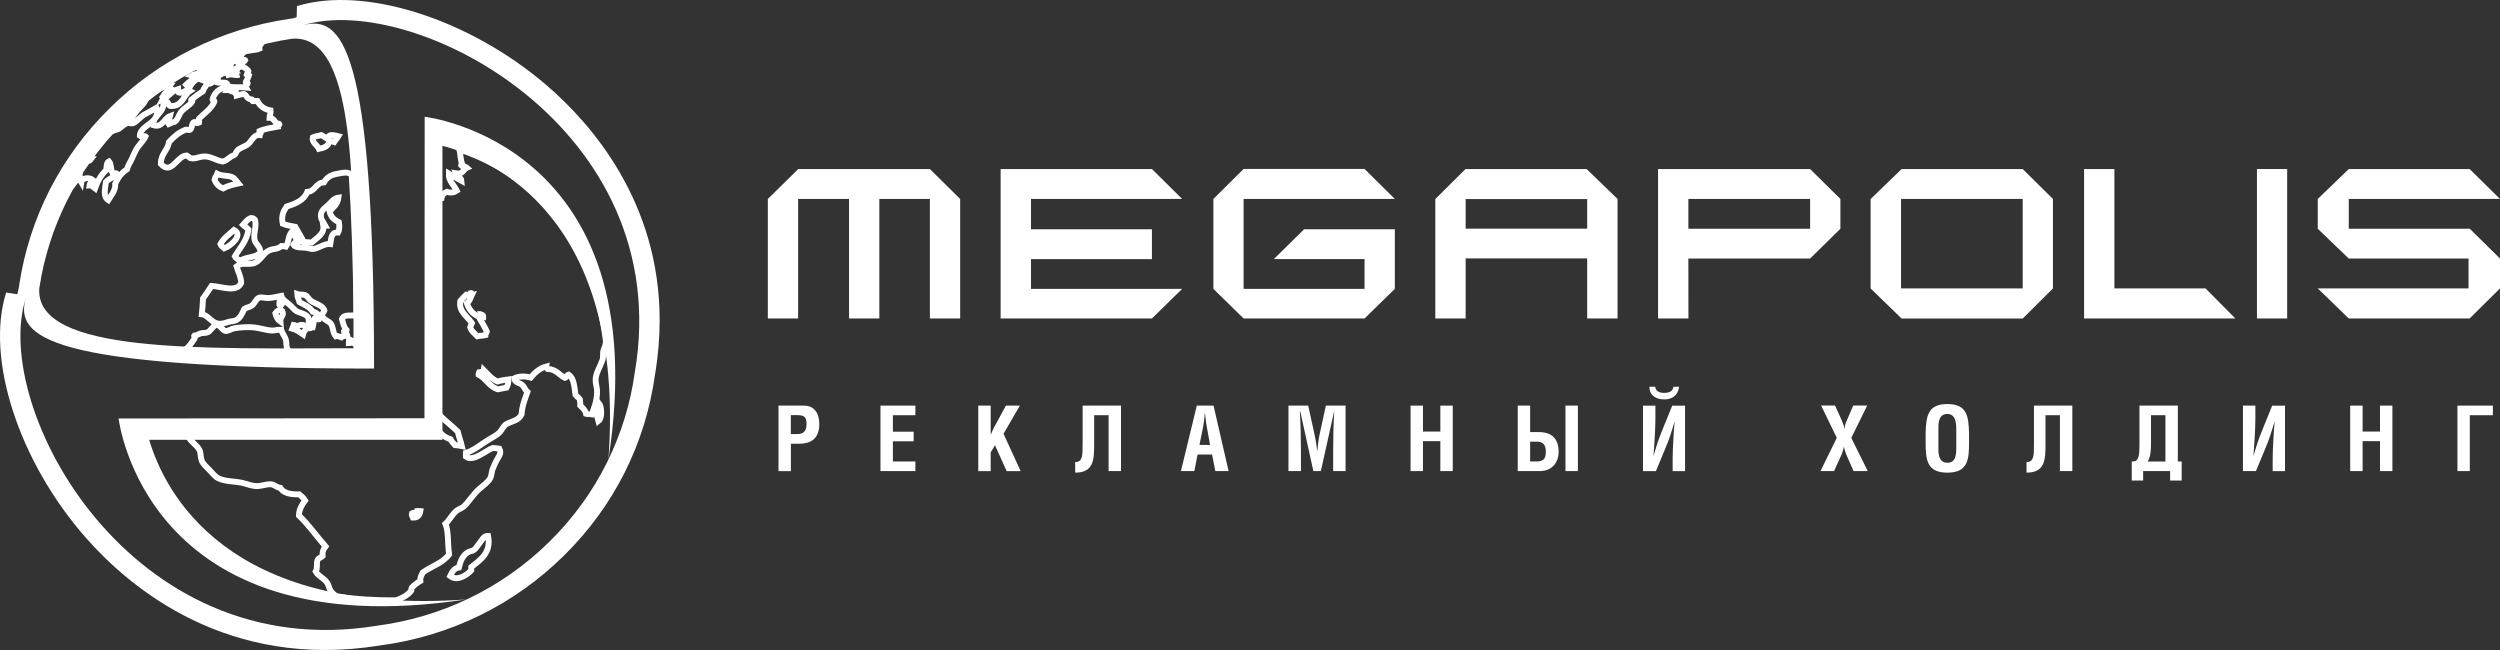 <svg width="150" height="39" viewBox="0 0 150 39" fill="none" xmlns="http://www.w3.org/2000/svg">
<rect x="0" y="0" width="150" height="39" fill="#333333" stroke="none"/>
<path d="M27.558 8.96C27.645 9.255 27.614 9.613 27.753 9.89C27.718 9.894 27.671 9.882 27.666 9.911C27.774 10.044 27.93 9.98 28.017 10.061C27.792 10.159 27.779 10.475 27.385 10.406C27.463 10.564 27.683 10.701 27.692 10.858C27.424 10.718 27.182 10.556 26.926 10.406C26.905 10.871 27.242 11.093 27.407 11.443C27.233 11.554 27.043 11.588 26.818 11.507C26.645 11.575 26.52 11.686 26.489 11.895C26.234 11.95 26.173 12.198 25.875 12.219C25.858 12.236 25.84 12.249 25.823 12.262L25.819 19.009C26 19.099 26.329 19.351 26.338 19.44C26.346 19.577 26.104 19.675 25.944 19.7C25.905 19.705 25.862 19.713 25.819 19.713L25.814 23.872C26.048 24.866 26.866 25.284 27.471 25.906C27.532 26.213 27.645 26.469 27.714 26.768C27.58 26.742 27.45 26.712 27.298 26.704C27.203 26.593 27.099 26.495 27.034 26.358C26.558 26.218 26.022 25.732 26.333 25.151C26.299 25.049 26.208 25.002 26.134 24.938C26 24.964 25.896 24.942 25.81 24.9V25.463L11.262 25.471C11.309 25.706 11.387 25.962 11.314 26.231C11.521 26.576 11.816 26.695 11.972 27.007C12.058 27.186 12.019 27.399 12.101 27.634C12.166 27.822 12.409 28.043 12.56 28.193C12.733 28.367 12.889 28.589 13.084 28.687C13.495 28.901 14.031 28.866 14.525 28.969C14.853 29.037 15.1 29.182 15.485 29.165C15.723 29.152 16.022 29.033 16.273 29.058C16.463 29.076 16.597 29.246 16.818 29.272C17.008 29.587 17.428 29.677 17.956 29.66C18.086 29.767 18.216 29.877 18.306 30.027C18.12 30.265 17.939 30.585 17.934 30.931C18.527 31.49 18.99 32.172 19.531 32.786C19.423 32.931 19.328 33.089 19.358 33.366C19.259 33.46 19.103 33.473 19.051 33.605C18.973 33.797 19.068 34.1 18.943 34.296C19.103 34.586 19.518 34.723 19.665 35.03C19.752 35.209 19.765 35.354 19.864 35.482C19.951 35.593 20.072 35.7 20.206 35.793C21.292 35.951 22.487 36.032 23.785 36.015C24.161 35.879 24.486 35.695 24.676 35.439C24.706 35.401 24.659 35.333 24.698 35.269C24.845 35.107 25.027 34.974 25.221 34.859C25.195 34.612 25.308 34.497 25.373 34.343C25.892 33.976 26.576 33.776 26.948 33.264C26.848 32.603 26.926 31.912 26.727 31.43C26.97 31.217 27.104 30.888 27.385 30.654C27.51 30.547 27.697 30.504 27.822 30.393C28.108 30.146 28.398 29.634 28.783 29.314C28.999 29.135 29.302 28.909 29.419 28.687C29.492 28.542 29.492 28.338 29.549 28.171C29.596 28.03 29.691 27.843 29.769 27.677C29.895 27.399 30.124 27.224 29.964 26.922C29.838 26.904 29.709 26.883 29.57 26.879C29.159 27.011 28.389 27.749 27.952 27.395V27.177C28.341 27.062 28.744 26.764 29.047 26.555C29.358 26.337 29.722 26.179 29.942 25.975C30.124 25.808 30.193 25.548 30.401 25.437C30.738 25.258 31.115 25.241 31.297 24.853C31.331 24.324 31.5 23.932 31.647 23.518C31.5 23.394 31.47 23.215 31.318 23.087C31.176 22.963 30.868 22.959 30.86 22.699C31.154 22.558 31.496 22.562 31.842 22.656C32.084 22.362 32.361 22.102 32.781 21.987C32.772 22.072 32.837 22.089 32.867 22.136C33.369 22.157 33.551 22.498 33.893 22.673C34.001 22.643 34.005 22.511 34.114 22.477C34.443 22.69 34.46 23.211 34.529 23.684C34.603 23.795 34.724 23.855 34.793 23.966C34.793 24.094 34.832 24.188 34.815 24.332C34.953 24.477 35.118 24.593 35.165 24.827C35.282 24.861 35.447 24.853 35.451 24.998C35.641 24.499 35.845 24.017 35.823 23.424C35.814 23.219 35.732 23.01 35.736 22.797C35.741 22.4 35.992 22.046 36.152 21.59C36.208 21.436 36.16 21.227 36.195 21.074C36.225 20.937 36.303 20.818 36.325 20.686C36.338 20.613 36.346 20.553 36.359 20.494C35.407 12.616 30.297 9.873 27.558 8.96Z" stroke="white" stroke-width="0.353"/>
<path d="M24.78 31.055C24.745 30.948 24.676 30.927 24.715 30.794C24.767 30.752 24.892 30.782 24.979 30.773C25.027 30.777 24.988 30.696 25.001 30.666C25.109 30.654 25.113 30.654 25.221 30.666C25.182 30.905 25.07 31.067 24.78 31.055Z" stroke="white" stroke-width="0.353"/>
<path d="M28.999 19.031C28.917 19.026 28.912 18.941 28.891 18.881C28.964 18.894 29.008 18.933 28.999 19.031Z" stroke="white" stroke-width="0.353"/>
<path d="M28.826 18.856C28.869 18.847 28.895 18.954 28.848 18.962C28.765 18.984 28.809 18.873 28.826 18.856Z" stroke="white" stroke-width="0.353"/>
<path d="M28.211 19.632C28.233 19.538 28.285 19.479 28.32 19.393C28.038 18.975 27.502 18.685 27.619 18.058C27.744 17.93 27.852 17.79 27.991 17.67C28.069 17.674 28.09 17.73 28.164 17.734C28.198 17.691 28.242 17.653 28.25 17.585C28.311 17.568 28.294 17.627 28.337 17.627C28.237 17.828 28.194 18.075 28.008 18.19C28.134 18.561 28.354 18.839 28.709 18.988C28.878 19.291 29.064 19.572 29.211 19.892C29.198 19.982 29.129 20.012 29.125 20.11C28.982 20.148 28.787 20.135 28.644 20.174C28.488 20.007 28.285 19.884 28.211 19.632Z" stroke="white" stroke-width="0.353"/>
<path d="M30.397 23.253C30.215 23.279 30.055 23.334 29.873 23.36C29.349 23.202 29.168 22.707 28.713 22.477C28.709 22.409 28.739 22.375 28.757 22.328C28.878 22.298 28.995 22.353 29.021 22.2C29.276 22.451 29.492 22.741 29.852 22.891C30.046 22.827 30.276 22.793 30.509 22.763C30.496 22.959 30.483 23.091 30.397 23.253Z" stroke="white" stroke-width="0.353"/>
<path d="M28.757 32.607C28.648 32.748 28.545 32.931 28.406 33.017C28.315 33.072 28.194 33.072 28.099 33.123C27.744 33.328 27.627 33.678 27.532 34.049C27.229 34.096 27.121 34.335 27.009 34.565C27.441 34.898 28.012 34.505 28.276 34.219V34.028C28.809 33.592 29.488 33.187 29.285 32.151C29.025 32.138 28.934 32.39 28.757 32.607Z" stroke="white" stroke-width="0.353"/>
<path d="M35.801 24.332C35.68 24.738 35.84 24.972 35.91 25.258C36.143 25.075 36.104 24.401 35.931 24.179C35.922 24.268 35.849 24.286 35.801 24.332Z" stroke="white" stroke-width="0.353"/>
<path d="M25.819 11.392V11.656C25.87 11.656 25.927 11.656 25.979 11.656C25.996 11.498 25.909 11.447 25.819 11.392Z" stroke="white" stroke-width="0.353"/>
<path d="M26.156 10.129C26.121 9.967 25.974 9.967 25.823 10.018V10.513C25.888 10.415 25.935 10.304 25.961 10.172C26.039 10.167 26.087 10.137 26.156 10.129Z" stroke="white" stroke-width="0.353"/>
<path d="M81.873 15.542V17.333H74.616V11.938H83.69L81.873 10.138H74.616L72.803 11.938V17.333L74.616 19.108H81.873L83.69 17.333V13.755H78.247L76.433 15.542H81.873Z" fill="white"/>
<path d="M61.86 15.546H69.116V13.755H61.86V11.938H70.929L69.116 10.142H60.038V19.108H69.116L70.929 17.333H61.86V15.546Z" fill="white"/>
<path d="M108.606 10.142H99.484V19.108H101.306L101.302 15.512H108.606L110.424 13.725V11.938L108.606 10.142ZM101.302 13.725V11.938H108.606V13.725H101.302Z" fill="white"/>
<path d="M150 15.512L148.187 13.725H140.926V11.938H150L148.178 10.142H140.926L139.065 11.938V13.725L140.926 15.512H148.113V17.303H139.065L140.926 19.108H148.178L150 17.303V15.512Z" fill="white"/>
<path d="M126.863 17.303H132.332L134.119 19.108H125.045V10.142H126.863V17.303Z" fill="white"/>
<path d="M137.23 10.142H135.417V19.108H137.23V10.142Z" fill="white"/>
<path d="M121.363 10.142H114.097L112.237 11.942V17.308L114.097 19.112H121.363L123.176 17.308V11.938L121.363 10.142ZM114.063 17.303V11.938H121.363V17.303H114.063Z" fill="white"/>
<path d="M95.196 10.142H87.931L86.118 11.942V19.108H87.939V15.503H95.231V19.108H97.053V11.938L95.196 10.142ZM87.939 13.72V11.942H95.231V13.72H87.939Z" fill="white"/>
<path d="M55.793 10.142H47.896L46.07 11.938V19.108H47.887V11.938H50.942V19.108H52.76V11.938H55.793V19.108H57.61V11.938L55.793 10.142Z" fill="white"/>
<path d="M12.993 4.234C12.924 4.204 13.027 4.145 12.971 4.119C12.811 4.187 12.582 4.179 12.525 4.349C12.746 4.392 12.859 4.332 12.993 4.234ZM11.66 7.322C11.444 7.378 11.586 7.787 11.331 7.804C11.275 7.792 11.223 7.77 11.145 7.783C10.721 7.937 10.422 8.222 10.141 8.521C10.063 9.046 9.639 9.225 9.652 9.835C10.288 10.538 10.604 9.357 11.193 9.327C11.271 9.383 11.357 9.425 11.426 9.489C11.708 9.549 11.915 9.425 12.127 9.395C12.616 9.331 12.906 9.621 13.365 9.694C13.573 9.647 13.728 9.481 13.902 9.37C13.962 9.331 14.036 9.327 14.088 9.276C14.152 9.22 14.165 9.114 14.226 9.046C14.403 8.849 14.711 8.802 14.905 8.632C15.117 8.444 15.221 8.065 15.585 8.103C15.593 8.043 15.619 7.996 15.654 7.966C15.676 7.881 15.55 7.949 15.559 7.873C15.879 7.728 16.286 7.668 16.68 7.595C16.675 7.527 16.814 7.484 16.749 7.433C16.498 7.459 16.468 7.062 16.165 7.066C16.165 6.9 16.26 6.823 16.234 6.627C15.844 6.559 15.593 6.354 15.438 6.051C15.316 6.034 15.269 6.085 15.156 6.073C15.096 6.026 15.165 5.957 15.087 5.957C14.823 5.966 14.81 5.723 14.641 5.633C14.49 5.663 14.334 5.684 14.196 5.727C14.187 5.642 14.092 5.646 14.127 5.518C13.902 5.544 13.841 5.399 13.637 5.403C13.685 5.322 13.629 5.275 13.568 5.241C13.123 5.318 12.859 5.569 12.75 5.979C12.755 6.051 12.876 6.009 12.867 6.094C12.664 6.55 12.253 6.793 11.933 7.13C11.915 7.224 11.967 7.25 11.954 7.339C11.92 7.352 11.894 7.374 11.859 7.386C11.738 7.429 11.786 7.288 11.66 7.322ZM16.918 18.22C16.87 18.182 16.874 18.096 16.779 18.105C16.775 18.203 16.718 18.305 16.827 18.335C16.848 18.288 16.926 18.297 16.918 18.22ZM12.499 4.213C12.854 4.14 13.157 4.017 13.386 3.821C13.01 3.65 12.66 3.957 12.499 4.213ZM14.395 15.661C14.706 15.397 15.373 15.486 15.611 15.153C15.671 14.855 15.342 14.654 15.282 14.416C15.182 14.006 15.412 13.639 15.303 13.196C15.031 12.876 14.754 13.311 14.581 13.494C14.68 13.592 14.819 13.661 14.91 13.771C14.806 14.475 14.39 14.872 14.092 15.384C14.148 15.52 14.308 15.554 14.395 15.661ZM17.805 19.602C17.735 19.568 17.718 19.491 17.619 19.487C17.593 19.559 17.58 19.649 17.549 19.717C17.805 19.786 17.986 19.931 18.181 20.063C18.22 19.901 18.315 19.798 18.415 19.696C18.289 19.449 18.025 19.436 17.805 19.602ZM16.519 18.796C16.571 19.014 16.662 19.193 16.822 19.304C16.792 18.988 17.073 18.958 16.939 18.66C16.779 18.519 16.61 18.668 16.519 18.796ZM13.46 14.902C13.819 14.77 14.628 14.104 14.044 13.797C13.75 14.062 13.417 14.283 13.226 14.65C13.27 14.765 13.373 14.825 13.46 14.902ZM12.499 5.04C12.781 5.019 12.824 4.763 13.084 4.716C13.062 4.802 12.924 4.776 12.945 4.9C13.127 5.075 13.685 4.78 13.668 5.177C14.005 5.279 14.386 5.203 14.767 5.245C14.689 5.096 14.841 5.109 14.862 4.994C14.845 4.947 14.724 5.006 14.745 4.925C14.81 4.797 14.888 4.682 14.931 4.533C14.888 4.512 14.815 4.524 14.793 4.486C14.815 4.401 14.905 4.379 14.91 4.277C14.836 4.136 14.672 4.081 14.559 3.978C14.278 4.034 14.049 4.136 13.858 4.277C13.88 4.503 14.222 4.324 14.325 4.371C14.178 4.362 14.3 4.482 14.347 4.486C14.135 4.558 13.919 4.413 13.694 4.486C13.586 4.226 13.2 4.49 13.131 4.533C13.226 4.213 13.659 4.221 13.806 3.957C13.72 3.914 13.62 3.949 13.594 4.025C13.118 4.162 12.638 4.418 12.59 4.9C12.569 4.955 12.517 4.981 12.499 5.04ZM13.434 3.889C13.733 3.927 13.806 3.752 13.997 3.68C13.785 3.501 13.603 3.812 13.434 3.889ZM19.44 10.939C18.938 10.969 18.93 11.481 18.436 11.515C18.242 12.018 17.74 12.223 17.199 12.39C17.004 12.68 16.866 12.944 16.965 13.426C17.186 13.516 17.45 13.562 17.714 13.609C17.883 13.921 18.081 14.198 18.229 14.531C18.393 14.527 18.558 14.527 18.696 14.552C18.99 14.292 19.488 14.027 19.397 13.537H19.514C19.393 13.311 19.211 13.132 19.259 12.846C19.306 12.573 19.553 12.441 19.747 12.249C19.938 12.061 20.055 11.89 20.31 11.856C20.258 12.262 19.99 12.445 19.773 12.684C19.843 13.012 20.055 13.204 20.336 13.328C20.375 13.528 20.371 13.801 20.288 13.951C19.86 13.912 19.877 14.313 19.821 14.642C19.453 14.595 19.124 14.915 18.77 14.94C18.648 14.949 18.527 14.889 18.397 14.872C18.138 14.834 17.727 14.885 17.601 14.689C17.631 14.573 17.735 14.531 17.857 14.505C17.783 14.271 17.601 14.143 17.575 13.861C17.285 14.027 17.342 14.539 17.155 14.804C17.069 14.787 17 14.757 16.9 14.757C16.654 14.974 16.403 14.902 16.13 15.034C15.754 15.213 15.611 15.742 15.126 15.819C14.802 15.866 14.464 15.751 14.191 15.981C14.287 16.309 14.451 16.57 14.473 16.971C14.209 17.58 13.296 17.188 12.694 17.154C12.525 17.41 12.361 17.67 12.179 17.913C12.162 18.284 12.149 18.519 12.11 18.856C12.456 18.894 12.677 19.338 13.045 19.41C13.304 19.461 13.542 19.368 13.698 19.316C13.845 19.274 14.04 19.274 14.144 19.223C14.434 19.086 14.542 18.783 14.659 18.532C14.815 18.429 14.957 18.451 15.126 18.323C15.29 18.199 15.373 17.913 15.546 17.862C15.71 17.811 15.896 17.887 16.061 17.883C16.359 17.883 16.593 17.798 16.879 17.747C16.944 17.994 17.164 18.096 17.367 18.276C17.532 18.416 17.657 18.591 17.787 18.668C18.017 18.796 18.32 18.813 18.488 19.035C18.584 19.325 18.462 19.5 18.558 19.705C18.657 19.709 18.674 19.632 18.77 19.636C18.83 19.444 18.791 19.15 18.934 19.039C19.042 19.043 18.999 19.193 19.137 19.163C19.224 18.958 19.003 18.728 18.765 18.702C18.596 18.416 18.263 18.293 17.969 18.126C17.93 17.956 17.839 17.841 17.831 17.644C17.986 17.7 18.164 17.649 18.32 17.713C18.458 17.772 18.536 17.969 18.67 18.058C18.938 18.242 19.371 18.314 19.466 18.634C19.427 18.736 19.341 18.783 19.328 18.911C19.367 19.193 19.747 19.252 19.864 19.44C20.003 19.658 19.959 19.956 20.146 20.178C20.327 20.123 20.336 20.212 20.474 20.246C20.574 20.14 20.691 20.152 20.847 20.178C20.868 19.99 20.643 20.037 20.634 19.879C20.682 19.807 20.795 19.935 20.799 19.811C20.639 19.653 20.583 19.393 20.518 19.142C20.639 18.83 21.067 18.962 21.387 18.924C21.353 15.533 21.253 12.752 21.098 10.479C20.847 10.283 20.578 10.364 20.215 10.432C19.773 10.513 19.592 10.688 19.44 10.939ZM13.949 3.454C14.174 3.334 14.373 3.458 14.512 3.27C14.512 3.232 14.447 3.258 14.442 3.223C14.615 3.125 14.823 3.057 15.005 2.972C14.572 2.963 14.226 3.232 13.949 3.454ZM15.282 2.763C15.295 2.921 15.152 2.925 15.096 3.014C15.256 2.989 15.433 2.98 15.563 2.921C15.55 2.827 15.576 2.763 15.611 2.712C15.472 2.66 15.412 2.75 15.282 2.763ZM13.902 10.615C13.646 10.521 13.283 10.564 13.036 10.432C12.988 10.551 12.902 10.636 12.872 10.777C12.967 11.033 13.136 11.208 13.386 11.306C13.637 11.157 13.966 11.08 14.3 11.008C14.191 10.875 14.092 10.688 13.902 10.615ZM18.765 8.244C18.692 8.529 19.029 8.692 19.137 8.935C19.453 8.871 19.73 8.768 19.769 8.427C19.851 8.47 19.955 8.491 20.05 8.521C20.128 8.397 20.232 8.303 20.306 8.175C20.029 8.111 19.674 7.992 19.674 8.359C19.548 8.269 19.423 8.175 19.276 8.107C19.111 8.158 18.908 8.171 18.765 8.244ZM21.193 20.57C21.232 20.468 21.046 20.413 20.959 20.361C20.916 20.404 20.942 20.515 20.938 20.592C21.085 20.592 21.067 20.485 21.193 20.57ZM14.3 3.799C14.429 3.74 14.689 3.697 14.719 3.616C14.689 3.539 14.127 3.607 14.3 3.799ZM2.149 16.446C2.248 16.079 2.365 15.601 2.382 15.226C2.261 15.572 2.114 16.019 2.149 16.446ZM2.127 16.996C2.27 16.953 2.292 16.582 2.175 16.488C2.132 16.621 2.058 16.843 2.127 16.996ZM19.652 21.398C19.648 21.411 19.648 21.419 19.644 21.432C20.102 21.436 20.57 21.436 21.046 21.436C20.712 21.325 20.379 21.21 20.046 21.189C19.925 21.266 19.765 21.313 19.652 21.398ZM2.374 14.863C2.344 14.974 2.313 15.085 2.287 15.196V15.2C2.313 15.107 2.37 14.974 2.374 14.863ZM18.017 21.146C17.666 21.074 17.419 21.253 17.246 20.937C17.151 20.771 17.207 20.575 17.151 20.383C17.091 20.174 16.939 20.024 16.87 19.786C16.675 19.768 16.515 19.837 16.333 19.832C15.992 19.824 15.654 19.696 15.282 19.649C14.91 19.602 14.377 19.641 14.066 19.696C13.871 19.73 13.685 19.879 13.529 19.858C13.352 19.832 13.196 19.479 12.993 19.491C12.815 19.5 12.647 19.845 12.478 19.931C12.344 19.995 12.184 19.965 12.058 19.999C11.907 20.041 11.811 20.131 11.66 20.135C11.604 20.191 11.716 20.195 11.682 20.297C11.521 20.528 11.37 20.805 11.119 20.967C10.976 21.061 10.82 21.121 10.665 21.172C12.794 21.304 15.347 21.394 18.402 21.428C18.272 21.296 18.146 21.172 18.017 21.146ZM2.43 14.949C2.556 14.667 2.655 14.236 2.664 13.908C2.599 14.087 2.543 14.271 2.486 14.458C2.447 14.62 2.421 14.787 2.43 14.949ZM8.389 8.15C8.41 7.664 9.012 7.51 9.28 7.139C9.297 7.113 9.315 7.084 9.332 7.058C9.418 6.904 9.488 6.687 9.393 6.469C9.155 6.614 8.934 6.721 8.644 6.883C8.462 6.985 8.151 7.344 7.991 7.391C7.869 7.425 7.744 7.365 7.64 7.391C7.385 7.45 7.268 7.702 7.008 7.783C7.151 7.416 7.579 7.348 7.848 7.113C7.982 6.998 8.094 6.781 8.246 6.606C8.458 6.363 8.687 6.205 8.761 5.915C9.202 5.629 9.548 5.177 10.184 5.156C10.102 5.271 10.262 5.318 10.323 5.365C10.072 5.424 9.903 5.565 9.786 5.757C9.821 5.77 9.907 5.731 9.903 5.778C9.851 5.851 9.782 5.902 9.739 5.987C10.111 5.825 10.28 5.463 10.695 5.343C10.699 5.458 10.66 5.48 10.717 5.552C10.989 5.642 11.128 5.318 11.396 5.458C10.972 5.731 10.963 6.414 10.206 6.358C10.098 6.32 10.111 6.162 10.02 6.107C9.972 6.149 9.847 6.12 9.812 6.175C9.825 6.602 9.514 6.811 9.332 7.066C9.323 7.088 9.31 7.105 9.297 7.122C9.293 7.13 9.284 7.139 9.28 7.147C9.219 7.254 9.185 7.369 9.206 7.514C9.756 7.685 9.83 7.096 10.21 6.96C10.171 7.147 10.02 7.314 10.115 7.442C10.228 7.386 10.357 7.344 10.487 7.305C10.678 7.169 10.712 6.939 10.838 6.751C11.015 6.486 11.374 6.358 11.539 6.081C11.573 5.992 11.435 6.077 11.47 5.987C11.69 5.804 11.924 5.638 12.171 5.48C12.248 5.232 12.426 5.087 12.543 4.883C12.465 4.848 12.313 4.908 12.261 4.883C12.417 4.814 12.582 4.755 12.612 4.558C12.002 4.571 11.604 4.793 11.396 5.203C11.288 5.194 11.214 5.151 11.162 5.087C11.5 4.75 11.963 4.541 12.4 4.303C12.011 4.268 11.794 4.635 11.487 4.533C11.669 4.418 12.015 4.469 12.071 4.234C12.08 4.149 11.963 4.187 11.933 4.14C12.223 3.927 12.443 3.646 12.798 3.496C12.668 3.676 12.387 3.705 12.331 3.957C12.815 3.744 13.404 3.633 13.85 3.381C14.204 2.946 14.983 2.933 15.464 2.622C14.983 2.567 14.745 2.741 14.481 2.899C14.525 2.904 14.598 2.878 14.576 2.946C14.308 2.921 13.992 3.083 13.737 3.083H13.733H13.711C13.72 3.083 13.728 3.083 13.737 3.083C13.75 3.083 13.759 3.078 13.754 3.061C14.252 2.904 14.62 2.626 15.204 2.554C16.333 2.046 17.852 1.931 19.436 1.871C19.432 1.867 19.432 1.863 19.427 1.859C17.082 1.876 14.836 2.341 12.781 3.172C12.616 3.253 12.452 3.33 12.292 3.407C11.902 3.586 11.521 3.765 11.136 3.94C10.176 4.452 9.267 5.045 8.423 5.714C8.285 5.834 8.146 5.957 8.012 6.077C7.748 6.311 7.463 6.542 7.19 6.785C6.351 7.587 5.593 8.465 4.927 9.417C4.719 9.758 4.516 10.095 4.282 10.406C4.213 10.517 4.148 10.632 4.079 10.747C3.979 10.995 3.832 11.217 3.702 11.438C3.642 11.554 3.585 11.669 3.529 11.784C3.512 11.835 3.49 11.882 3.477 11.933C3.585 11.733 3.694 11.532 3.849 11.379C3.841 11.438 3.884 11.456 3.945 11.447C4.334 11.272 4.481 10.854 4.784 10.594C4.788 10.735 4.823 10.845 4.879 10.939C4.927 10.645 5.373 10.632 5.58 10.803C5.524 10.922 5.39 10.969 5.368 11.127C5.546 11.118 5.598 11.238 5.697 11.31C5.849 10.871 6.065 10.492 6.376 10.206C6.402 10.001 6.381 9.749 6.541 9.677C6.692 9.847 6.632 10.231 6.775 10.415C6.818 10.547 6.939 10.325 7.008 10.415C6.848 10.641 6.532 10.713 6.355 10.922C6.307 11.332 6.173 11.792 6.493 12.006C6.671 11.716 6.943 11.438 6.913 11.016C7.082 10.666 7.294 10.364 7.614 10.163C7.688 9.899 7.813 9.745 7.917 9.519C7.995 9.348 8.064 9.169 8.151 9.011C8.324 8.687 8.605 8.474 8.735 8.184C8.696 8.141 8.467 8.214 8.389 8.15ZM5.325 9.651C5.295 9.515 5.377 9.485 5.42 9.421C5.507 9.442 5.312 9.562 5.442 9.557C5.412 9.596 5.394 9.647 5.325 9.651ZM5.654 8.982C5.714 8.781 5.888 8.687 6.004 8.542C5.983 8.692 5.814 8.896 5.654 8.982ZM5.723 8.568C5.784 8.384 6.078 8.154 6.26 8.086C6.203 8.274 5.9 8.419 5.723 8.568ZM6.472 7.992C6.537 7.787 6.675 7.455 6.844 7.28C6.969 7.587 6.606 7.783 6.472 7.992Z" stroke="white" stroke-width="0.353"/>
<path d="M25.481 7.007L25.468 25.096L7.116 25.109C7.116 25.109 8.692 38.89 27.965 35.968C13.581 36.975 9.869 29.485 8.951 26.388H26.546V8.747C29.518 9.532 37.554 13.004 36.507 27.553C39.458 8.564 25.481 7.007 25.481 7.007ZM32.803 5.122C28.151 1.125 21.846 -0.876 17.817 0.366L17.8 1.023C17.8 1.023 17.653 1.108 17.445 1.121L17.402 1.125L17.359 1.133C13.248 1.735 9.522 3.586 6.584 6.491C3.637 9.391 1.759 13.068 1.149 17.12L1.141 17.167L1.136 17.214C1.132 17.29 1.037 17.657 1.037 17.657L0.37 17.551C-0.885 21.513 1.132 27.715 5.174 32.291C7.852 35.328 13.694 40.195 22.764 38.732C26.987 38.178 30.816 36.314 33.832 33.341C36.836 30.385 38.722 26.631 39.298 22.494C39.492 21.347 39.579 20.255 39.579 19.214C39.583 12.117 35.485 7.429 32.803 5.122ZM2.357 17.299C2.906 13.656 4.602 10.146 7.445 7.339C10.288 4.537 13.845 2.865 17.536 2.323C21.582 2.025 21.206 12.091 21.206 20.895C12.283 20.895 2.084 21.266 2.357 17.299ZM38.09 22.332C37.575 26.051 35.871 29.639 32.971 32.496C30.059 35.371 26.394 37.052 22.599 37.546C7.778 39.961 -0.534 24.448 1.539 17.917C0.924 20.178 2.685 22.114 22.443 22.114C22.443 2.643 20.47 0.907 18.181 1.513C24.815 -0.53 40.587 7.685 38.09 22.332Z" fill="white"/>
<path d="M46.71 28.265V24.337H48.229C48.943 24.337 49.159 24.904 49.159 25.454C49.159 25.791 49.069 26.166 48.787 26.388C48.553 26.572 48.238 26.627 47.952 26.623H47.454V28.269H46.71V28.265ZM47.454 26.043H47.852C48.177 26.043 48.393 25.906 48.393 25.429C48.393 24.977 48.212 24.908 47.792 24.908H47.45V26.043H47.454Z" fill="white"/>
<path d="M52.829 28.265V24.337H54.923V24.913H53.573V25.902H54.819V26.478H53.573V27.689H54.923V28.265H52.829Z" fill="white"/>
<path d="M58.696 28.265V24.337H59.441V26.081H59.449C59.566 25.77 59.757 25.424 59.917 25.139L60.354 24.337H61.193L60.211 26.026L61.241 28.269H60.401L59.7 26.717L59.441 27.143V28.269H58.696V28.265Z" fill="white"/>
<path d="M66.516 28.265V24.913H65.65V26.61C65.65 27.57 65.633 28.359 64.512 28.359V27.723C64.958 27.723 64.958 27.352 64.958 26.597V24.337H67.26V28.265H66.516V28.265Z" fill="white"/>
<path d="M70.856 28.265L71.808 24.337H72.812L73.716 28.265H72.92L72.725 27.271H71.855L71.661 28.265H70.856ZM71.968 26.695H72.604L72.401 25.578C72.362 25.395 72.349 25.215 72.327 25.032C72.323 24.942 72.31 24.853 72.301 24.772H72.292C72.284 24.857 72.271 24.947 72.266 25.032C72.245 25.215 72.228 25.395 72.193 25.578L71.968 26.695Z" fill="white"/>
<path d="M78.052 28.265H77.308V24.337H78.493L78.891 26.162C78.956 26.461 79 26.764 79.03 27.071H79.038C79.078 26.683 79.103 26.422 79.155 26.162L79.553 24.337H80.735V28.265H79.99V27.028C79.99 26.247 80.008 25.467 80.055 24.686H80.047L79.251 28.265H78.801L78.017 24.686H77.991C78.039 25.467 78.056 26.247 78.056 27.028V28.265H78.052Z" fill="white"/>
<path d="M84.634 28.265V24.337H85.378V25.893H86.421V24.337H87.165V28.265H86.421V26.469H85.378V28.265H84.634Z" fill="white"/>
<path d="M99.285 26.213C99.264 26.589 99.238 26.973 99.212 27.331H99.221C99.402 26.691 99.562 26.226 99.753 25.77L100.333 24.341H101.103V28.269H100.359V27.531C100.359 27.216 100.376 26.823 100.398 26.431C100.419 26.034 100.449 25.633 100.475 25.309H100.467C100.294 25.928 100.134 26.405 99.934 26.87L99.355 28.269H98.58V24.341H99.324V25.113C99.324 25.459 99.307 25.834 99.285 26.213ZM100.748 23.206C100.683 23.697 100.354 23.966 99.857 23.966C99.281 23.966 98.952 23.646 98.965 23.206H99.311C99.337 23.458 99.549 23.573 99.831 23.573C100.207 23.573 100.367 23.458 100.406 23.206H100.748Z" fill="white"/>
<path d="M112.064 28.265H111.215L110.791 27.305C110.722 27.148 110.67 26.981 110.636 26.806H110.627C110.597 27.067 110.48 27.305 110.372 27.54L110.043 28.265H109.229L110.207 26.273L109.268 24.332H110.103L110.506 25.224C110.575 25.386 110.644 25.54 110.649 25.714H110.666C110.688 25.458 110.809 25.228 110.908 24.998L111.194 24.332H112.033L111.077 26.273L112.064 28.265Z" fill="white"/>
<path d="M115.538 25.987C115.569 24.985 115.651 24.243 116.841 24.243C118.031 24.243 118.113 24.985 118.143 25.987V26.546C118.143 27.596 118.065 28.359 116.841 28.359C115.616 28.359 115.538 27.596 115.538 26.546V25.987ZM116.304 26.913C116.304 27.237 116.33 27.766 116.841 27.766C117.373 27.766 117.377 27.229 117.377 26.849V25.847C117.377 25.531 117.395 24.836 116.841 24.836C116.257 24.836 116.304 25.523 116.304 25.825V26.913Z" fill="white"/>
<path d="M123.596 28.265V24.913H122.73V26.61C122.73 27.57 122.713 28.359 121.592 28.359V27.723C122.038 27.723 122.038 27.352 122.038 26.597V24.337H124.34V28.265H123.596V28.265Z" fill="white"/>
<path d="M130.207 28.832V28.265H128.589V28.832H127.905V27.689C127.962 27.689 128.091 27.681 128.135 27.659C128.351 27.536 128.368 27.182 128.368 26.584V24.337H130.67V27.689H130.9V28.832H130.207ZM129.926 24.913H129.061V26.602C129.061 26.998 129.043 27.403 128.857 27.694H129.926V24.913Z" fill="white"/>
<path d="M136.361 28.265V27.527C136.361 27.212 136.378 26.819 136.4 26.427C136.421 26.03 136.452 25.629 136.478 25.305H136.469C136.291 25.923 136.136 26.401 135.937 26.866L135.357 28.265H134.578V24.337H135.322V25.109C135.322 25.458 135.305 25.838 135.283 26.213C135.262 26.589 135.236 26.973 135.21 27.331H135.218C135.4 26.691 135.56 26.226 135.751 25.77L136.33 24.341H137.101V28.269H136.361V28.265Z" fill="white"/>
<path d="M91.812 25.923H92.31C92.596 25.919 92.911 25.974 93.145 26.158C93.426 26.375 93.517 26.755 93.517 27.092C93.517 27.736 93.149 28.265 92.375 28.265H91.064V24.337H91.808V25.923H91.812ZM92.15 27.689C92.57 27.689 92.751 27.566 92.751 27.113C92.751 26.636 92.535 26.499 92.206 26.499H91.808V27.689H92.15ZM93.928 24.337H94.673V28.265H93.928V24.337Z" fill="white"/>
<path d="M141.012 28.265V24.337H141.757V25.893H142.8V24.337H143.544V28.265H142.8V26.469H141.757V28.265H141.012Z" fill="white"/>
<path d="M147.447 28.265V24.337H149.572V24.913H148.187V28.265H147.447Z" fill="white"/>
</svg>
